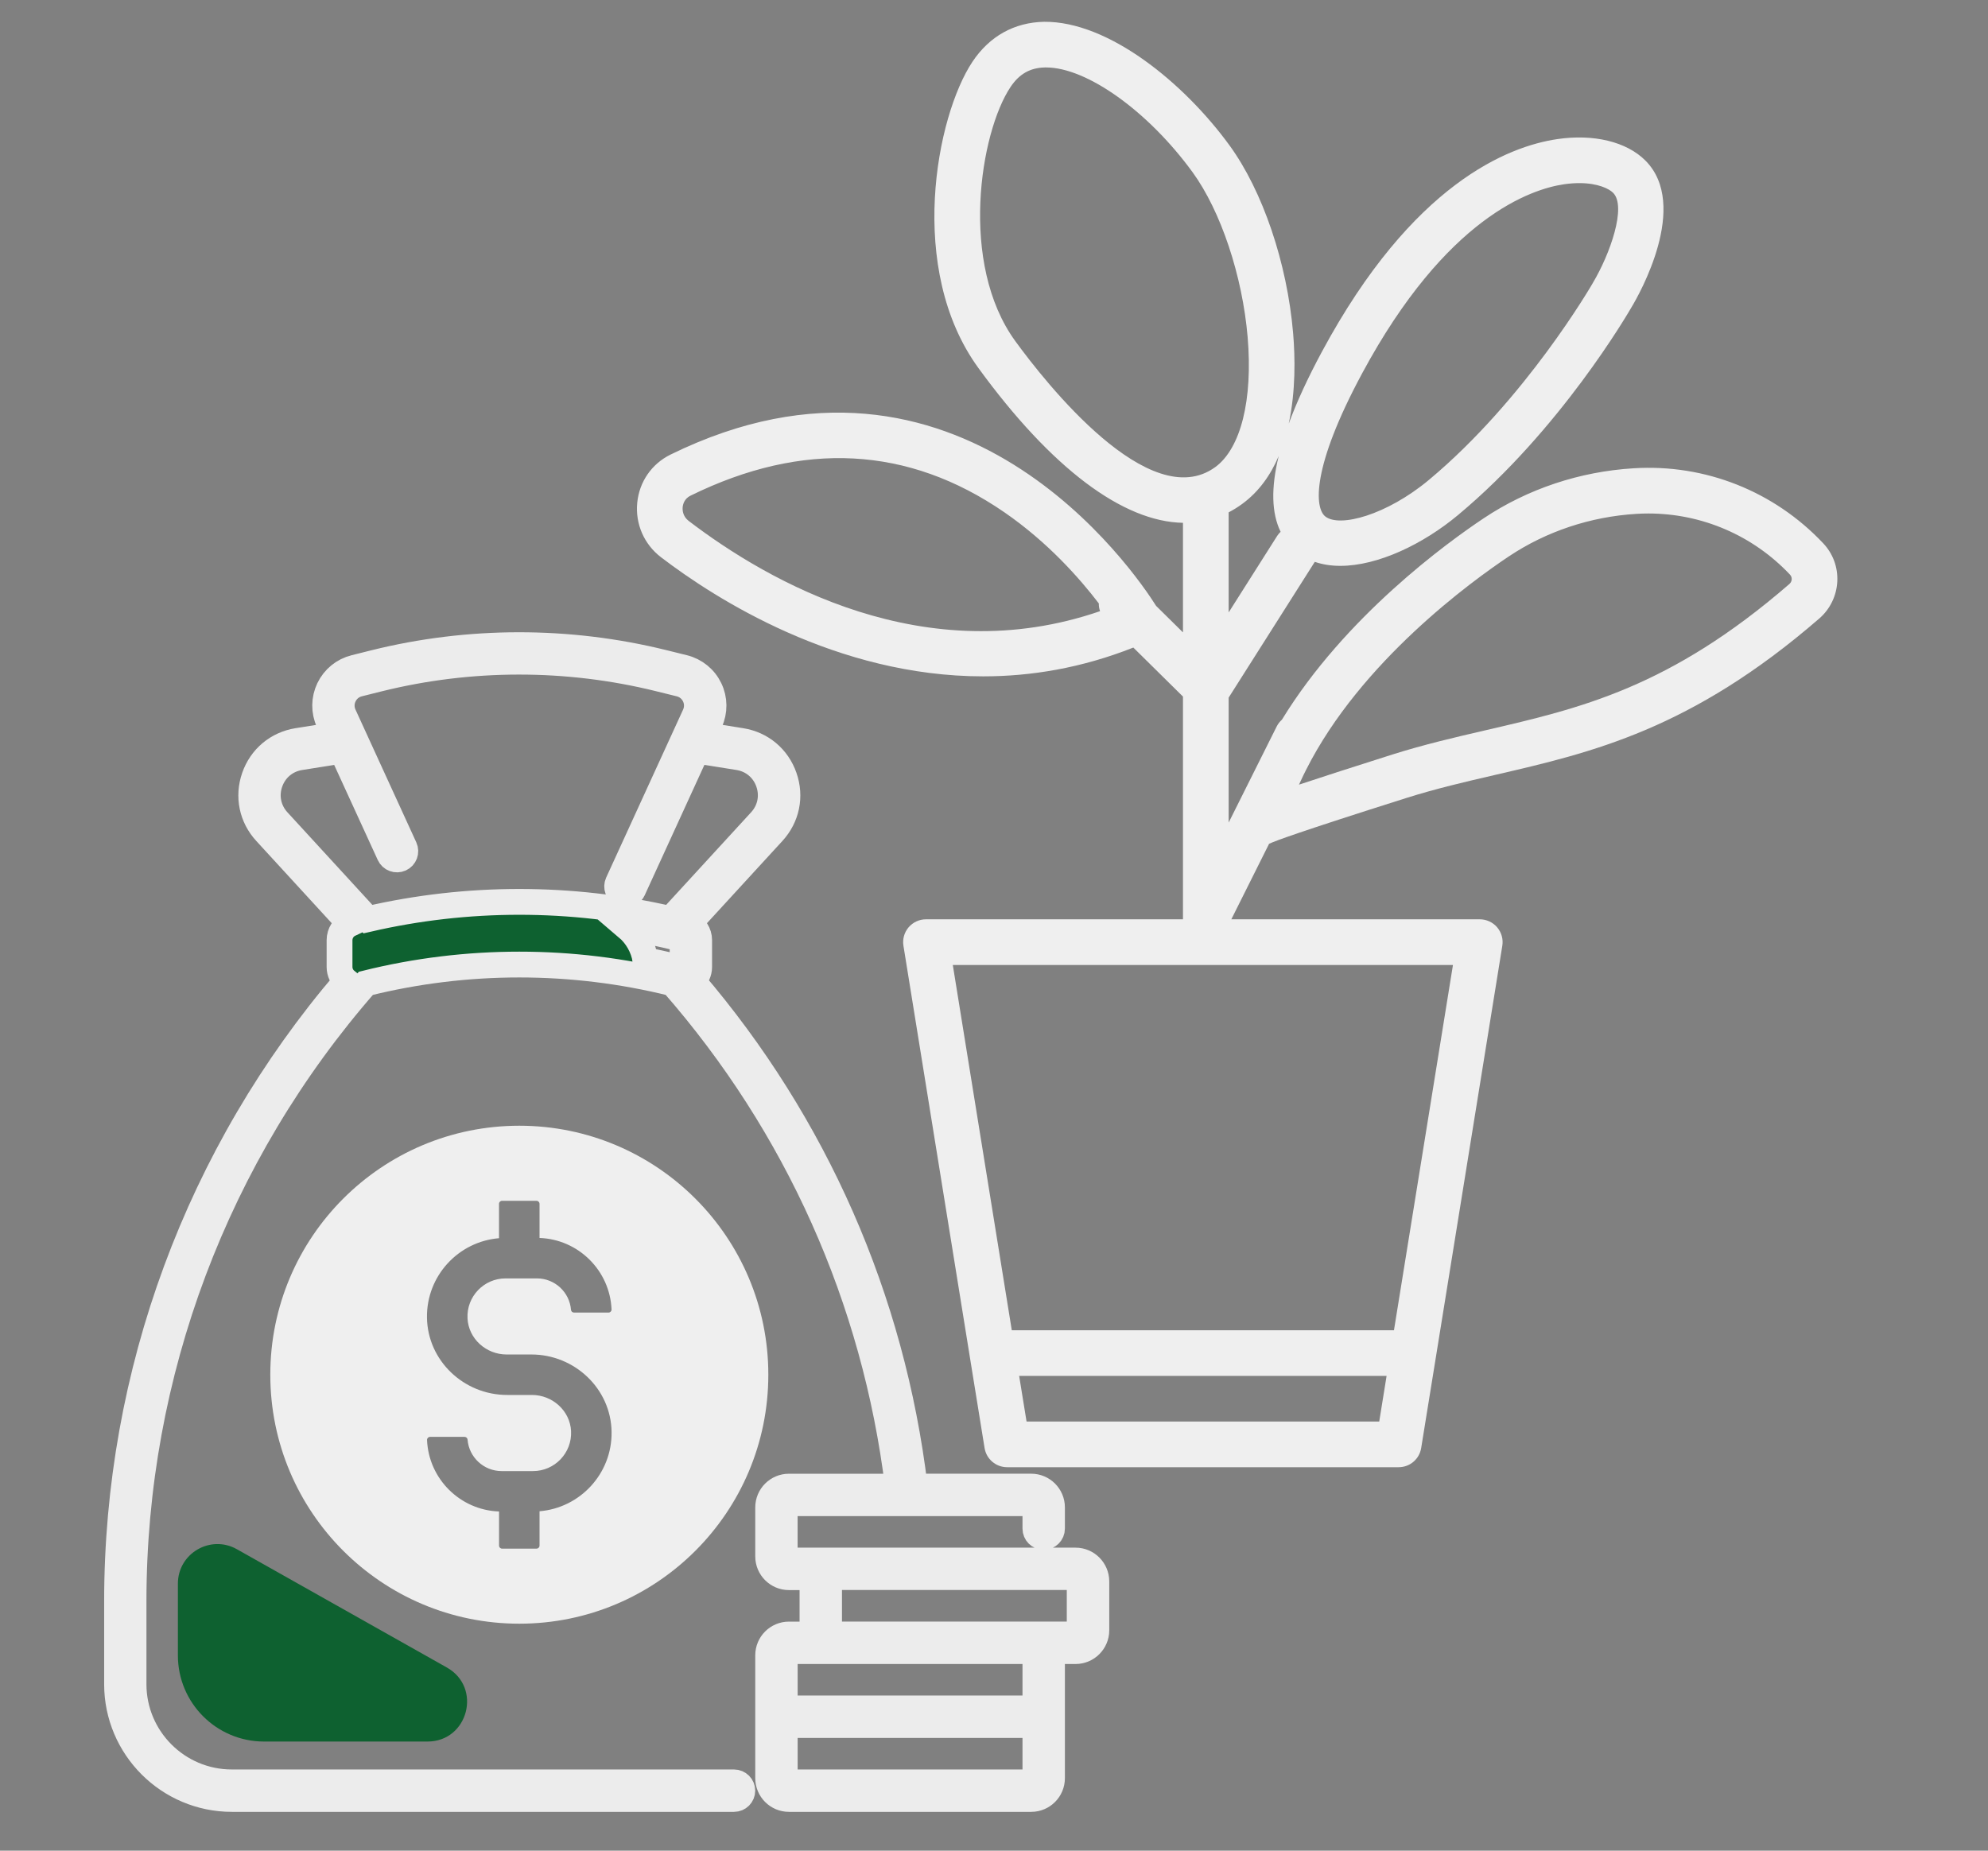 <svg width="58" height="54" viewBox="0 0 58 54" fill="none" xmlns="http://www.w3.org/2000/svg">
<rect x="0" y="0" width="58" height="54" fill="#808080" stroke="none"/>
<g clip-path="url(#clip0_1_361)">
<path d="M18.592 14.667C18.651 14.059 19.013 13.535 19.559 13.266C27.986 9.127 33.122 16.714 33.73 17.679L34.513 18.452V15.255C32.765 15.224 30.679 13.67 28.545 10.738C26.444 7.852 27.316 3.386 28.372 1.801C28.868 1.057 29.59 0.654 30.459 0.636C32.339 0.616 34.544 2.419 35.871 4.242C36.842 5.576 37.553 7.677 37.727 9.723C37.786 10.423 37.804 11.41 37.599 12.361C37.833 11.728 38.155 11.027 38.569 10.259C41.21 5.354 44.005 4.269 45.435 4.059C46.496 3.902 47.456 4.136 48.003 4.683C49.31 5.99 47.809 8.614 47.614 8.94C47.489 9.157 45.518 12.545 42.538 15.028C41.514 15.882 40.196 16.511 39.103 16.511C38.839 16.511 38.589 16.473 38.359 16.394L35.846 20.356V24.002L37.248 21.197C37.287 21.119 37.34 21.053 37.401 20.998C39.243 17.989 42.225 15.83 43.289 15.121C44.574 14.265 46.086 13.76 47.658 13.664C49.745 13.532 51.759 14.333 53.192 15.852C53.478 16.155 53.624 16.552 53.603 16.969C53.582 17.383 53.392 17.775 53.08 18.045C49.34 21.287 46.443 21.957 43.641 22.606C42.746 22.813 41.901 23.009 41.024 23.286C37.786 24.31 37.198 24.546 37.112 24.583C37.084 24.598 37.055 24.61 37.026 24.62L35.924 26.824H43.172C43.368 26.824 43.553 26.91 43.68 27.058C43.806 27.207 43.862 27.404 43.83 27.596L41.894 39.587L41.463 42.251C41.412 42.574 41.133 42.811 40.806 42.811H29.383C29.056 42.811 28.777 42.574 28.725 42.251L28.294 39.587L26.358 27.596C26.326 27.404 26.382 27.207 26.508 27.058C26.635 26.91 26.82 26.824 27.016 26.824H34.513V20.325L33.065 18.895C31.554 19.493 30.079 19.735 28.683 19.735C24.415 19.735 20.884 17.481 19.284 16.259C18.79 15.881 18.531 15.286 18.592 14.667ZM36.4 9.836C36.248 8.046 35.617 6.158 34.794 5.026C33.498 3.246 31.708 1.968 30.52 1.968C30.509 1.968 30.497 1.968 30.486 1.968C30.054 1.977 29.734 2.159 29.481 2.54C28.595 3.869 27.976 7.693 29.622 9.954C30.506 11.168 33.539 15.023 35.454 13.63C36.201 13.085 36.555 11.667 36.4 9.836ZM38.661 15.066C39.079 15.406 40.461 15.026 41.686 14.005C44.511 11.651 46.442 8.306 46.462 8.273C46.463 8.269 46.466 8.265 46.468 8.261C46.975 7.414 47.462 6.026 47.062 5.625C46.943 5.507 46.619 5.343 46.078 5.343C45.942 5.343 45.792 5.353 45.629 5.377C44.676 5.517 42.196 6.334 39.742 10.891C38.249 13.664 38.36 14.82 38.661 15.066ZM37.261 15.638C37.29 15.592 37.325 15.553 37.362 15.517C37.096 14.972 37.079 14.233 37.306 13.308C37.073 13.856 36.731 14.347 36.237 14.707C36.11 14.8 35.979 14.88 35.846 14.95V17.87L37.261 15.638ZM37.898 22.895C38.51 22.691 39.379 22.41 40.622 22.016C41.549 21.723 42.46 21.512 43.341 21.308C46.106 20.668 48.718 20.064 52.207 17.039C52.261 16.992 52.271 16.934 52.273 16.903C52.275 16.867 52.267 16.813 52.223 16.767C52.223 16.767 52.223 16.767 52.223 16.767C51.143 15.622 49.654 14.983 48.092 14.983C47.975 14.983 47.858 14.986 47.74 14.994C46.402 15.076 45.118 15.504 44.028 16.23C42.941 16.954 39.699 19.302 38.107 22.459L38.03 22.613C37.985 22.706 37.94 22.8 37.898 22.895ZM29.95 41.479H40.239L40.454 40.147H29.734L29.95 41.479ZM29.519 38.815H40.669L42.39 28.157H27.798L29.519 38.815ZM20.093 15.2V15.2C22.427 16.983 26.991 19.59 32.094 17.833C32.069 17.76 32.056 17.684 32.058 17.607C31.506 16.884 30.574 15.823 29.301 14.947C26.498 13.017 23.419 12.855 20.147 14.462C19.967 14.55 19.926 14.71 19.917 14.797C19.91 14.873 19.912 15.062 20.093 15.2Z" fill="#EFEFEF"/>
</g>
<path d="M31.379 45.535H23.945H23.016C22.949 45.535 22.894 45.48 22.894 45.413V43.983C22.894 43.916 22.949 43.861 23.016 43.861H30.085C30.153 43.861 30.208 43.916 30.208 43.983V44.603C30.208 44.736 30.316 44.845 30.45 44.845C30.583 44.845 30.692 44.736 30.692 44.603V43.983C30.692 43.649 30.42 43.377 30.085 43.377H26.687C26.025 37.899 23.789 32.809 20.204 28.619C20.328 28.519 20.398 28.372 20.398 28.212V27.433C20.398 27.227 20.277 27.043 20.095 26.959L22.549 24.284C22.954 23.842 23.079 23.24 22.881 22.674C22.684 22.107 22.212 21.712 21.62 21.619L20.539 21.446L20.713 21.065C20.855 20.755 20.852 20.402 20.704 20.096C20.556 19.788 20.282 19.567 19.952 19.484L19.345 19.334C16.588 18.653 13.676 18.655 10.921 19.341L10.35 19.484C10.02 19.566 9.747 19.788 9.599 20.095C9.452 20.401 9.449 20.754 9.59 21.063L9.766 21.447L8.683 21.619C8.091 21.713 7.619 22.108 7.422 22.674C7.225 23.24 7.349 23.843 7.755 24.284L10.209 26.959C10.027 27.044 9.906 27.227 9.906 27.434V28.213C9.906 28.372 9.977 28.52 10.101 28.62C5.787 33.664 3.415 40.076 3.415 46.723V49.142C3.415 50.988 4.917 52.491 6.764 52.491H21.415C21.549 52.491 21.657 52.383 21.657 52.249C21.657 52.116 21.549 52.007 21.415 52.007H6.761C5.182 52.007 3.896 50.722 3.896 49.142V46.723C3.896 40.086 6.302 33.688 10.674 28.692C13.606 27.962 16.695 27.962 19.627 28.692C23.259 32.84 25.527 37.911 26.199 43.378H23.017C22.682 43.378 22.411 43.65 22.411 43.984V45.413C22.411 45.748 22.682 46.02 23.017 46.02H23.704V47.693H23.017C22.682 47.693 22.411 47.965 22.411 48.3V50.092V51.885C22.411 52.219 22.682 52.491 23.017 52.491H30.086C30.421 52.491 30.692 52.219 30.692 51.885V50.092V48.177H31.38C31.714 48.177 31.986 47.905 31.986 47.57V46.142C31.985 45.807 31.713 45.535 31.379 45.535ZM18.292 27.059C18.827 27.149 19.358 27.26 19.885 27.395C19.902 27.4 19.915 27.416 19.915 27.434V28.213C19.915 28.229 19.907 28.239 19.899 28.244C19.892 28.25 19.88 28.255 19.864 28.251C19.522 28.163 19.178 28.086 18.832 28.018C18.771 27.637 18.575 27.3 18.292 27.059ZM7.877 22.832C8.015 22.437 8.344 22.162 8.757 22.096L9.973 21.903L11.363 24.936C11.418 25.058 11.562 25.111 11.684 25.056C11.806 25 11.859 24.857 11.803 24.735L10.029 20.861C9.947 20.683 9.949 20.48 10.034 20.304C10.119 20.127 10.276 19.999 10.466 19.952L11.037 19.809C13.715 19.142 16.547 19.139 19.227 19.802L19.834 19.952C20.024 19.999 20.182 20.127 20.267 20.304C20.352 20.48 20.354 20.683 20.272 20.861L18.027 25.764C17.972 25.886 18.025 26.029 18.146 26.085C18.178 26.1 18.213 26.107 18.247 26.107C18.339 26.107 18.427 26.054 18.467 25.966L20.328 21.901L21.543 22.095C21.956 22.16 22.286 22.436 22.423 22.831C22.561 23.227 22.474 23.646 22.192 23.955L19.565 26.818C16.666 26.148 13.633 26.148 10.734 26.818L8.107 23.955C7.826 23.648 7.739 23.227 7.877 22.832ZM30.208 51.884C30.208 51.952 30.153 52.007 30.085 52.007H23.017C22.949 52.007 22.895 51.952 22.895 51.884V50.334H30.208V51.884ZM30.208 49.85H22.895V48.299C22.895 48.231 22.949 48.177 23.017 48.177H23.946H30.208V49.85H30.208ZM31.501 47.57C31.501 47.637 31.447 47.692 31.379 47.692H30.45H24.188V46.018H31.378C31.446 46.018 31.5 46.073 31.5 46.141V47.57H31.501Z" fill="#0E6130" stroke="#ECECEC" stroke-width="0.753"/>
<path d="M15.151 32.847C11.138 32.847 7.886 36.1 7.886 40.112C7.886 44.125 11.138 47.377 15.151 47.377C19.163 47.377 22.416 44.125 22.416 40.112C22.416 36.1 19.163 32.847 15.151 32.847ZM15.741 44.096V45.099C15.741 45.147 15.702 45.187 15.653 45.187H14.648C14.599 45.187 14.56 45.147 14.56 45.099V44.103C13.423 44.063 12.505 43.151 12.459 42.016C12.457 41.967 12.498 41.926 12.547 41.926H13.554C13.599 41.926 13.638 41.96 13.641 42.005C13.681 42.518 14.112 42.924 14.635 42.924H15.552C16.182 42.924 16.692 42.395 16.661 41.758C16.631 41.162 16.117 40.703 15.52 40.703H14.796C13.535 40.703 12.474 39.705 12.457 38.444C12.44 37.229 13.373 36.226 14.559 36.129V35.126C14.559 35.077 14.598 35.038 14.647 35.038H15.653C15.701 35.038 15.741 35.077 15.741 35.126V36.122C16.877 36.162 17.795 37.074 17.842 38.209C17.844 38.258 17.803 38.299 17.754 38.299H16.747C16.702 38.299 16.663 38.265 16.659 38.22C16.619 37.707 16.189 37.302 15.665 37.302H14.749C14.118 37.302 13.608 37.831 13.64 38.468C13.669 39.064 14.184 39.522 14.78 39.522H15.504C16.765 39.522 17.826 40.521 17.843 41.782C17.86 42.995 16.927 43.999 15.741 44.096Z" fill="#EFEFEF"/>
<path d="M5.19 46.209V48.302C5.19 49.69 6.316 50.816 7.704 50.816H12.472C13.659 50.816 14.072 49.239 13.038 48.656L6.911 45.204C6.141 44.77 5.19 45.326 5.19 46.209Z" fill="#0E6130"/>
<defs>
<clipPath id="clip0_1_361">
<rect width="42.175" height="42.175" fill="white" transform="matrix(-1 0 0 1 57.238 0.636)"/>
</clipPath>
</defs>
</svg>
